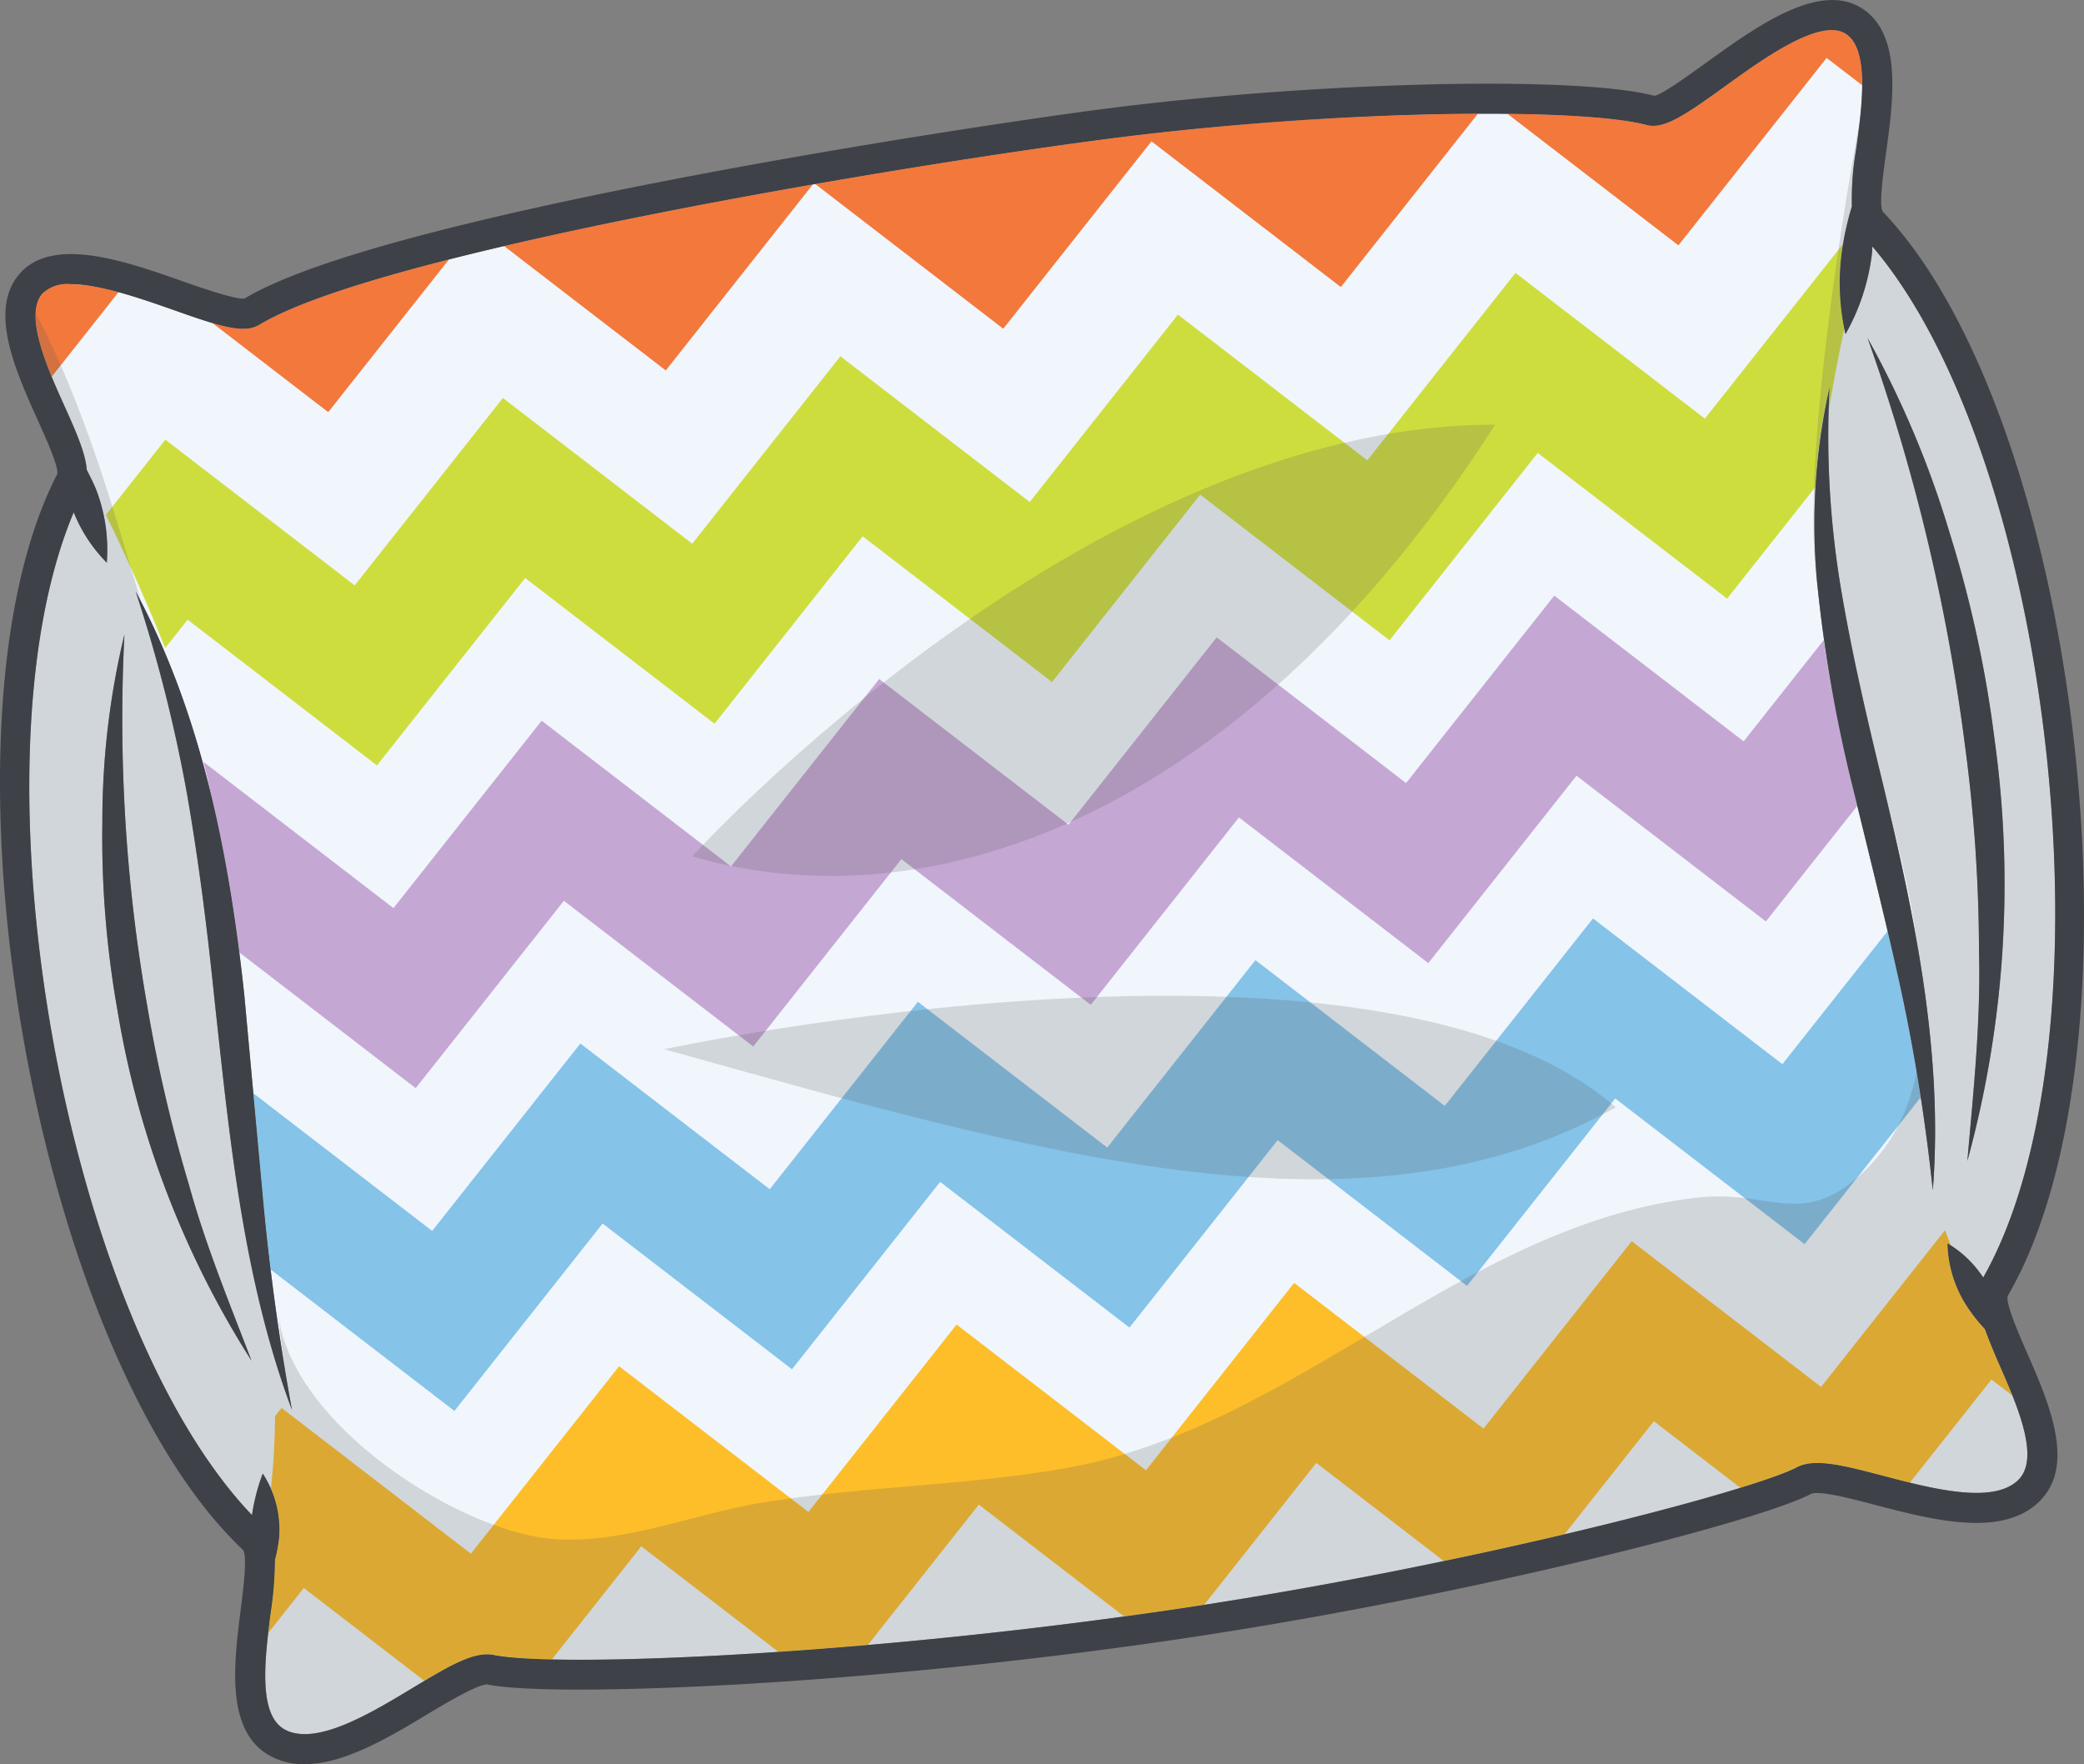 <svg xmlns="http://www.w3.org/2000/svg" height="193.085" width="228.104"><rect width="100%" height="100%" fill="#808080" stroke="none"/><path d="M217.255 145.455a17.356 17.356 0 01-2.176-2.826 13.183 13.183 0 01-1.914-6.549 11.931 11.931 0 013.91 3.741c14.765-26 7.7-89.634-12.128-112.844-.026.248-.017.5-.046.749a23.645 23.645 0 01-2.9 8.844 25.3 25.3 0 01-.339-9.424 33.066 33.066 0 011.039-4.559 31.892 31.892 0 01.468-6.251c.634-4.6 1.5-10.9-1.111-12.626-2.78-1.847-9.151 2.769-13.368 5.821-4.26 3.071-6.6 4.654-8.461 4.139-7.384-1.944-34.282-1.7-59.257 1.558-23.573 3.072-79.622 12.452-92.6 20.32-1.677 1-4.339.161-9.277-1.591-3.444-1.21-8.128-2.865-11.354-2.865a3.933 3.933 0 00-3.122 1.056c-2.02 2.4.592 8.19 2.5 12.42 1.269 2.82 2.245 5.059 2.376 6.836.353.723.739 1.435 1.032 2.18a18.3 18.3 0 011.165 8 16.6 16.6 0 01-3.619-5.515c-11.722 27.778-1.1 88.18 19.512 109.756a21.657 21.657 0 011.178-4.544 11.173 11.173 0 011.771 7.239 18.5 18.5 0 01-.436 2.228 39.354 39.354 0 01-.471 5.807c-.634 4.977-1.42 11.17 1.574 12.754 3.409 1.79 9.294-1.745 14.022-4.6 3.856-2.324 6.642-4.011 8.826-3.573 6.928 1.4 40.342.07 74.971-5.067 31.3-4.649 62.6-12.819 67.659-15.478 1.957-1.03 5.118-.2 9.478.94 5.341 1.41 11.987 3.136 14.75.457 2.427-2.369-.074-8.086-2.083-12.683a61.174 61.174 0 01-1.569-3.85zM12.849 110.534a108.433 108.433 0 01-1.645-20.628 87.206 87.206 0 012.416-20.469 181.679 181.679 0 002.476 40.538 162.628 162.628 0 004.594 19.724c1.8 6.541 4.387 12.812 6.842 19.232a102.451 102.451 0 01-14.683-38.397zm10.622-1.207c-.773-7.564-1.717-15.071-3.016-22.521a163.863 163.863 0 00-5.6-22.061c7.292 13.556 10.275 29.089 11.892 44.228l2.092 22.754a266.938 266.938 0 003.12 22.6c-5.389-14.411-6.84-29.945-8.488-44.993zm189.921-51.02a130.152 130.152 0 014.932 22.7 114.874 114.874 0 01-2.987 46.064c.67-7.687 1.477-15.274 1.275-22.906a172.431 172.431 0 00-1.556-22.737 212.9 212.9 0 00-10.65-44.45 107.009 107.009 0 018.986 21.331zm-1.838 71.963a207.073 207.073 0 00-3.475-21.9c-1.579-7.2-3.373-14.356-5.13-21.576a157.523 157.523 0 01-3.951-22.05 68.152 68.152 0 011.257-22.346 101.057 101.057 0 001.247 22.033c1.217 7.237 2.9 14.4 4.652 21.6 3.439 14.354 6.575 29.313 5.4 44.241z" fill="#f0f6fc"/><path d="M61.72 98.589l20.727 15.95 16.217-20.512 20.723 15.949 16.222-20.513 20.725 15.949L172.557 84.9l20.727 15.949 10.009-12.655c-.114-.465-.228-.929-.341-1.4-1.276-5.512-2.527-11.081-3.335-16.736l-8.767 11.084-20.726-15.949-16.223 20.512-20.728-15.949-16.22 20.511-20.724-15.949L80.011 94.83 59.287 78.881 43.065 99.393 22.341 83.444l-.046.058c.317 1.215.6 2.405.826 3.549l.022.125a158.51 158.51 0 013.046 17.059l19.309 14.861z" fill="#c5a7d4"/><path d="M180.225 13.67c-2.745-.722-8.192-1.142-15.233-1.218l18.718 14.4 16.224-20.513 3.893 2.995c.013-2.534-.393-4.718-1.771-5.628-2.78-1.847-9.151 2.769-13.368 5.821-4.262 3.075-6.602 4.659-8.463 4.143z" fill="#f3783c"/><path d="M18.077 70.934l2.46-3.111 20.723 15.95L57.482 63.26l20.726 15.95 16.217-20.512 20.724 15.949 16.215-20.513 20.725 15.949 16.224-20.512 20.726 15.949 9.677-12.235a58.515 58.515 0 011.536-10.885q-.075 1.338-.109 2.671a187.22 187.22 0 011.725-9.094 25.917 25.917 0 01-.212-8.833c.025-.156.062-.31.089-.465l-15.138 19.139-20.727-15.949-16.223 20.513-20.728-15.95-16.22 20.512-20.724-15.95-16.218 20.512-20.725-15.949-16.221 20.512L18.098 48.12l-6.508 8.229c2.311 4.737 4.556 9.713 6.487 14.585z" fill="#cedd3e"/><path d="M220.277 152.751c-.465-1.172-.976-2.341-1.458-3.446a63.373 63.373 0 01-1.564-3.85 17.356 17.356 0 01-2.176-2.826 13.186 13.186 0 01-1.914-6.549c.141.08.255.174.389.258a55.447 55.447 0 01-.658-1.7l-13.569 17.156-20.727-15.949-16.223 20.513-20.727-15.95-16.22 20.512-20.725-15.95-16.217 20.512-20.724-15.948-16.221 20.512-20.724-15.949-.709.9a80.556 80.556 0 01-.453 7.877 12.579 12.579 0 01.87 5.649 18.5 18.5 0 01-.436 2.228 39.354 39.354 0 01-.471 5.807c-.09.706-.182 1.437-.267 2.175l3.9-4.93 13.2 10.162c3.223-1.925 5.646-3.219 7.588-2.829a41.577 41.577 0 006.361.487l9.792-12.383 15.012 11.553c3.123-.211 6.393-.461 9.786-.754l12.145-15.361 15.9 12.24q2.975-.406 5.971-.849 1.395-.207 2.788-.424l12.281-15.53 13.955 10.739c4.664-.973 9.1-1.962 13.208-2.93l9.785-12.373 9.467 7.285a43.874 43.874 0 006.175-2.245c1.957-1.03 5.118-.2 9.478.94.937.248 1.914.5 2.9.745l8.929-11.289z" fill="#fdbe2a"/><path d="M12.974 31.978a21.1 21.1 0 00-5.238-.886 3.933 3.933 0 00-3.122 1.056c-1.522 1.806-.413 5.542 1.043 9.085zM72.873 40.546l16.1-20.364c-11.334 1.977-23.328 4.3-33.8 6.746zM23.233 35.339l12.693 9.77 13.218-16.714c-9.379 2.382-16.951 4.833-20.778 7.153-1.128.675-2.722.501-5.133-.209zM89.226 20.134l20.588 15.846 16.221-20.513 20.726 15.949 15.008-18.977a340.786 340.786 0 00-40.8 2.786c-7.889 1.031-19.414 2.766-31.743 4.909z" fill="#f3783c"/><path d="M65.959 133.915l20.727 15.949 16.217-20.511 20.723 15.949 16.221-20.513 20.726 15.949 16.223-20.513 20.727 15.949 12.709-16.068a198.644 198.644 0 00-2.15-11.731c-.473-2.158-.97-4.312-1.475-6.464l-11.518 14.561-20.726-15.949-16.224 20.513-20.727-15.95-16.22 20.512-20.725-15.95L84.25 130.16l-20.724-15.949-16.222 20.513-19.576-15.067 1.109 12.072c.231 2.413.5 4.821.8 7.226l20.1 15.472z" fill="#85c3e9"/><path d="M217.075 139.821c14.765-26 7.7-89.634-12.128-112.844-.026.248-.017.5-.046.749a23.645 23.645 0 01-2.9 8.844 25.3 25.3 0 01-.339-9.424 33.066 33.066 0 011.039-4.559 31.892 31.892 0 01.468-6.251c.142-1.03.292-2.148.415-3.277-1.933 10.622-6.636 38.819-4.582 51.69a68.152 68.152 0 011.257-22.346 101.057 101.057 0 001.247 22.033c1.217 7.237 2.9 14.4 4.652 21.6 2.9 12.087 8.69 31.3-1.755 41.807-6.858 6.9-10.55 2.341-18.493 3.222-25.609 2.837-44.046 25.141-69.183 29.607-11.07 1.967-22.383 1.985-33.436 3.811-7.431 1.227-15.085 4.538-22.705 3.956-10.612-.812-29.464-13.1-30.163-25.253a93.421 93.421 0 001.538 11.143c-5.388-14.415-6.839-29.949-8.487-45-.773-7.564-1.717-15.071-3.016-22.521a163.863 163.863 0 00-5.6-22.061c.229.426.417.87.638 1.3-2.834-9.355-5.945-20.949-11.577-31.774-.143 2.846 1.725 7.028 3.2 10.3 1.269 2.82 2.245 5.059 2.376 6.836.353.723.739 1.435 1.032 2.18a18.3 18.3 0 011.165 8 16.6 16.6 0 01-3.619-5.515c-11.722 27.778-1.1 88.18 19.512 109.756a21.657 21.657 0 011.178-4.544 11.173 11.173 0 011.771 7.239 18.5 18.5 0 01-.436 2.228 39.354 39.354 0 01-.471 5.807c-.634 4.977-1.42 11.17 1.574 12.754 3.409 1.79 9.294-1.745 14.022-4.6 3.856-2.324 6.642-4.011 8.826-3.573 6.928 1.4 40.342.07 74.971-5.067 31.3-4.649 62.6-12.819 67.659-15.478 1.957-1.03 5.118-.2 9.478.94 5.341 1.41 11.987 3.136 14.75.457 2.427-2.369-.074-8.086-2.083-12.683a63.373 63.373 0 01-1.564-3.85 17.356 17.356 0 01-2.176-2.826 13.183 13.183 0 01-1.914-6.549 11.931 11.931 0 013.905 3.736zM12.849 110.534a108.433 108.433 0 01-1.645-20.628 87.206 87.206 0 012.416-20.469 181.679 181.679 0 002.476 40.538 162.628 162.628 0 004.594 19.724c1.8 6.541 4.387 12.812 6.842 19.232a102.451 102.451 0 01-14.683-38.397zm202.207-29.107a212.9 212.9 0 00-10.65-44.45 107.009 107.009 0 018.986 21.33 130.152 130.152 0 014.932 22.7 114.874 114.874 0 01-2.987 46.064c.67-7.687 1.477-15.274 1.275-22.906a172.431 172.431 0 00-1.556-22.731z" fill="#555556" opacity=".2"/><path d="M75.758 93.726c26.371 7.691 60.59-4.68 87.9-47.248-45.047 0-87.9 47.248-87.9 47.248zM72.713 114.834c42.3 11.853 76.665 21.742 104.134 6.359-26.371-23.072-104.134-6.359-104.134-6.359z" fill="#555556" opacity=".2"/><g fill="#3e4147"><path d="M219.756 141.834c15.861-27.253 7.919-96.026-13.681-118.676-.425-.721.045-4.121.354-6.367.8-5.776 1.79-12.961-2.559-15.832-4.671-3.071-11.573 1.906-17.116 5.9-2.089 1.506-4.948 3.573-5.685 3.624-8.508-2.246-37.361-1.545-60.526 1.475-16.041 2.092-78.991 11.737-93.77 20.718-.814.142-4.156-.966-6.586-1.822-6.451-2.279-14.478-5.1-18.093-.83-3.36 3.978-.38 10.584 2.013 15.9.934 2.073 2.344 5.2 2.159 5.961-14.359 27.891-2.559 96.143 20.336 117.756.482.708.042 4.2-.252 6.509-.759 5.981-1.705 13.43 3.307 16.076a7.7 7.7 0 003.66.863c4.391 0 9.394-3.013 13.6-5.55 2.218-1.332 5.611-3.315 6.48-3.167 7.149 1.448 41.134.154 76.1-5.042 30.711-4.558 62.854-12.734 68.706-15.812.853-.444 4.616.554 7.114 1.211 6.146 1.6 13.791 3.618 17.883-.38 4.064-3.953 1.056-10.836-1.362-16.36-.926-2.122-2.326-5.322-2.082-6.155zm1.146 20.158c-2.763 2.679-9.409.953-14.75-.457-4.359-1.139-7.521-1.97-9.478-.94-5.057 2.659-36.359 10.829-67.659 15.478-34.629 5.137-68.043 6.464-74.971 5.067-2.185-.438-4.97 1.249-8.826 3.573-4.729 2.858-10.613 6.393-14.022 4.6-2.994-1.584-2.208-7.777-1.574-12.754a39.354 39.354 0 00.471-5.807 18.5 18.5 0 00.436-2.228 11.173 11.173 0 00-1.771-7.239 21.657 21.657 0 00-1.178 4.544C6.965 144.253-3.653 83.851 8.068 56.073a16.6 16.6 0 003.619 5.515 18.3 18.3 0 00-1.165-8c-.293-.745-.68-1.457-1.032-2.18-.131-1.777-1.107-4.016-2.376-6.836-1.909-4.23-4.521-10.025-2.5-12.42a3.933 3.933 0 013.122-1.056c3.226 0 7.909 1.655 11.354 2.865 4.938 1.752 7.6 2.595 9.277 1.591 12.979-7.868 69.028-17.248 92.6-20.32 24.975-3.257 51.873-3.5 59.257-1.558 1.861.515 4.2-1.068 8.461-4.139 4.217-3.052 10.588-7.668 13.368-5.821 2.614 1.726 1.745 8.023 1.111 12.626a31.892 31.892 0 00-.468 6.251 33.066 33.066 0 00-1.039 4.559 25.3 25.3 0 00.339 9.424 23.645 23.645 0 002.9-8.844c.029-.247.02-.5.046-.749 19.827 23.21 26.893 86.848 12.128 112.844a11.931 11.931 0 00-3.91-3.741 13.183 13.183 0 001.914 6.549 17.356 17.356 0 002.176 2.826 64.698 64.698 0 001.564 3.85c2.014 4.593 4.515 10.31 2.088 12.679z"/><path d="M26.746 108.975c-1.616-15.139-4.6-30.672-11.892-44.228a163.863 163.863 0 015.6 22.061c1.3 7.45 2.242 14.957 3.016 22.521 1.648 15.053 3.1 30.587 8.487 45a265.143 265.143 0 01-3.12-22.6zM16.096 109.977a181.679 181.679 0 01-2.476-40.538 87.206 87.206 0 00-2.416 20.469 108.433 108.433 0 001.645 20.628 102.451 102.451 0 0014.683 38.4c-2.455-6.42-5.041-12.691-6.842-19.232a162.628 162.628 0 01-4.594-19.727zM201.502 64.434a101.057 101.057 0 01-1.247-22.033 68.152 68.152 0 00-1.257 22.346 157.523 157.523 0 003.951 22.05c1.757 7.22 3.551 14.376 5.13 21.576a207.073 207.073 0 013.475 21.9c1.176-14.928-1.961-29.887-5.4-44.234-1.751-7.205-3.435-14.366-4.652-21.605zM216.611 104.166c.2 7.632-.605 15.219-1.275 22.906a114.874 114.874 0 002.987-46.064 130.152 130.152 0 00-4.932-22.7 107.009 107.009 0 00-8.986-21.33 212.9 212.9 0 0110.65 44.45 172.431 172.431 0 011.556 22.738z"/></g></svg>
